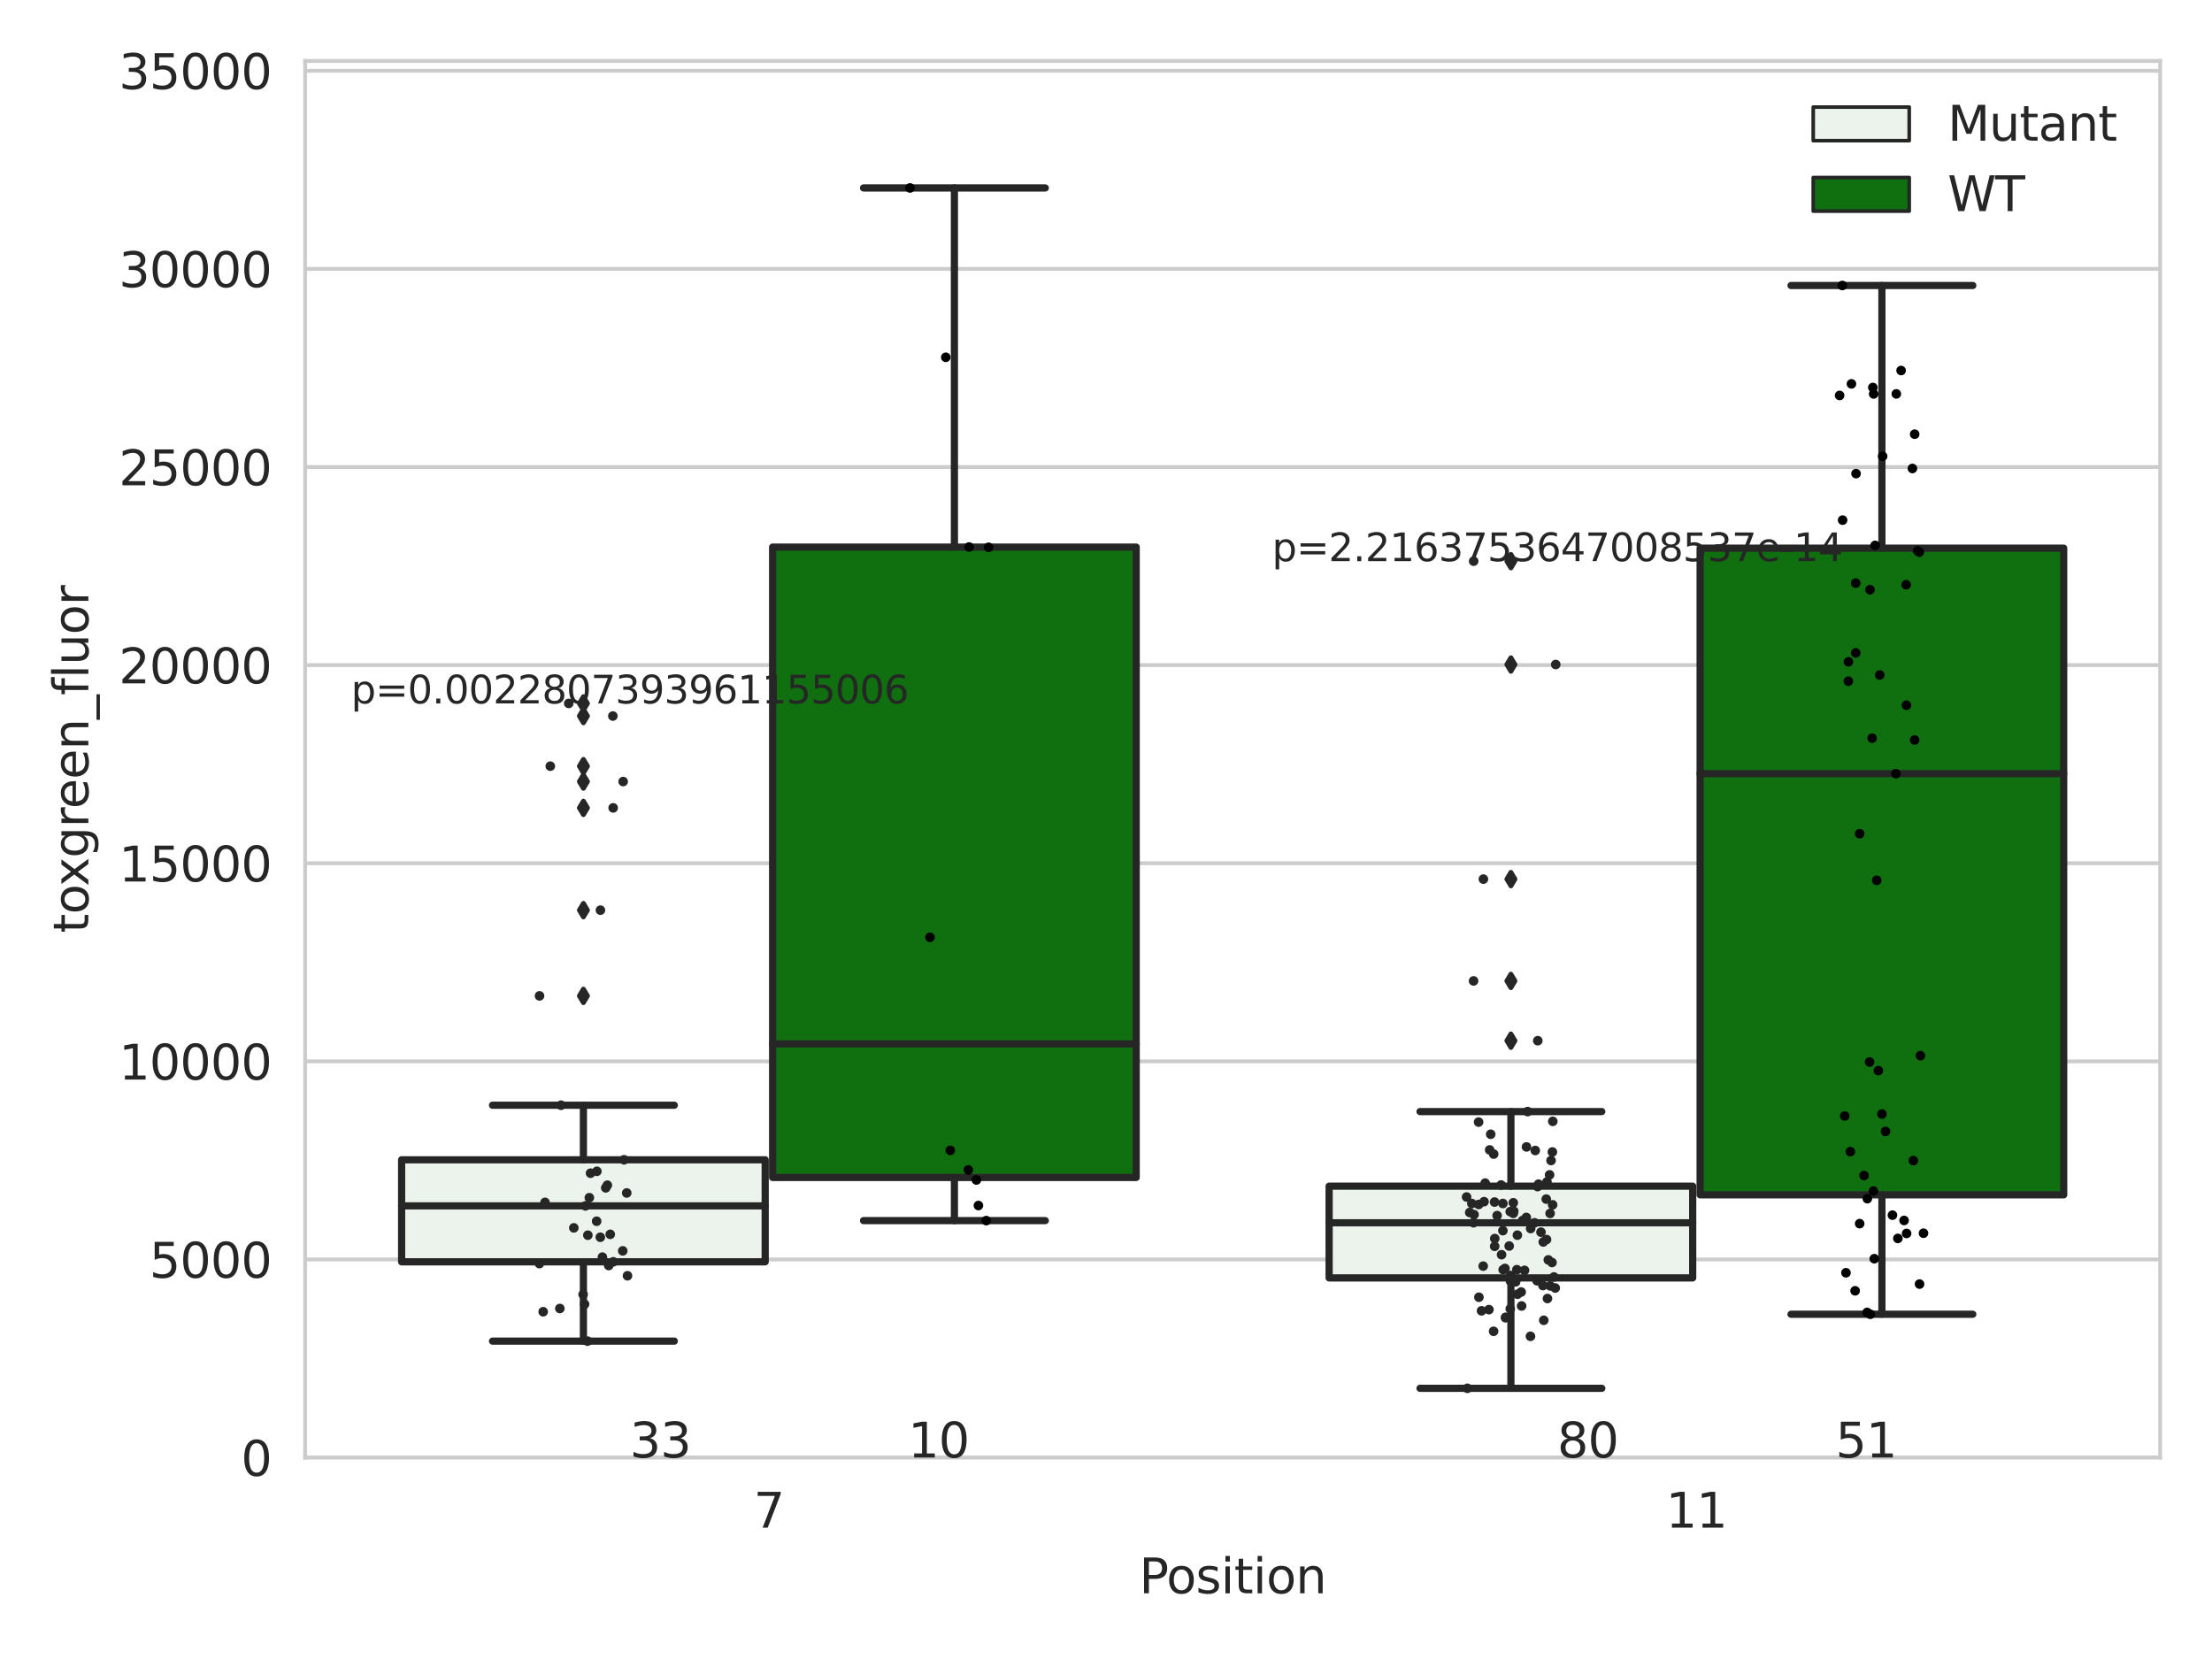 <?xml version="1.0" encoding="utf-8" standalone="no"?>
<!DOCTYPE svg PUBLIC "-//W3C//DTD SVG 1.1//EN"
  "http://www.w3.org/Graphics/SVG/1.1/DTD/svg11.dtd">
<svg xmlns:xlink="http://www.w3.org/1999/xlink" width="460.8pt" height="345.6pt" viewBox="0 0 460.8 345.6" xmlns="http://www.w3.org/2000/svg" version="1.1">
 <defs>
  <style type="text/css">*{stroke-linejoin: round; stroke-linecap: butt}</style>
 </defs>
 <g id="figure_1">
  <g id="patch_1">
   <path d="M 0 345.6 
L 460.8 345.6 
L 460.8 0 
L 0 0 
z
" style="fill: #ffffff"/>
  </g>
  <g id="axes_1">
   <g id="patch_2">
    <path d="M 63.571 303.64 
L 450 303.64 
L 450 12.706 
L 63.571 12.706 
z
" style="fill: #ffffff"/>
   </g>
   <g id="matplotlib.axis_1">
    <g id="xtick_1">
     <g id="text_1">
      <!-- 7 -->
      <g style="fill: #262626" transform="translate(156.997 318.238)scale(0.1 -0.1)">
       <defs>
        <path id="DejaVuSans-37" d="M 525 4666 
L 3525 4666 
L 3525 4397 
L 1831 0 
L 1172 0 
L 2766 4134 
L 525 4134 
L 525 4666 
z
" transform="scale(0.016)"/>
       </defs>
       <use xlink:href="#DejaVuSans-37"/>
      </g>
     </g>
    </g>
    <g id="xtick_2">
     <g id="text_2">
      <!-- 11 -->
      <g style="fill: #262626" transform="translate(347.03 318.238)scale(0.1 -0.1)">
       <defs>
        <path id="DejaVuSans-31" d="M 794 531 
L 1825 531 
L 1825 4091 
L 703 3866 
L 703 4441 
L 1819 4666 
L 2450 4666 
L 2450 531 
L 3481 531 
L 3481 0 
L 794 0 
L 794 531 
z
" transform="scale(0.016)"/>
       </defs>
       <use xlink:href="#DejaVuSans-31"/>
       <use xlink:href="#DejaVuSans-31" x="63.623"/>
      </g>
     </g>
    </g>
    <g id="text_3">
     <!-- Position -->
     <g style="fill: #262626" transform="translate(237.322 331.917)scale(0.1 -0.1)">
      <defs>
       <path id="DejaVuSans-50" d="M 1259 4147 
L 1259 2394 
L 2053 2394 
Q 2494 2394 2734 2622 
Q 2975 2850 2975 3272 
Q 2975 3691 2734 3919 
Q 2494 4147 2053 4147 
L 1259 4147 
z
M 628 4666 
L 2053 4666 
Q 2838 4666 3239 4311 
Q 3641 3956 3641 3272 
Q 3641 2581 3239 2228 
Q 2838 1875 2053 1875 
L 1259 1875 
L 1259 0 
L 628 0 
L 628 4666 
z
" transform="scale(0.016)"/>
       <path id="DejaVuSans-6f" d="M 1959 3097 
Q 1497 3097 1228 2736 
Q 959 2375 959 1747 
Q 959 1119 1226 758 
Q 1494 397 1959 397 
Q 2419 397 2687 759 
Q 2956 1122 2956 1747 
Q 2956 2369 2687 2733 
Q 2419 3097 1959 3097 
z
M 1959 3584 
Q 2709 3584 3137 3096 
Q 3566 2609 3566 1747 
Q 3566 888 3137 398 
Q 2709 -91 1959 -91 
Q 1206 -91 779 398 
Q 353 888 353 1747 
Q 353 2609 779 3096 
Q 1206 3584 1959 3584 
z
" transform="scale(0.016)"/>
       <path id="DejaVuSans-73" d="M 2834 3397 
L 2834 2853 
Q 2591 2978 2328 3040 
Q 2066 3103 1784 3103 
Q 1356 3103 1142 2972 
Q 928 2841 928 2578 
Q 928 2378 1081 2264 
Q 1234 2150 1697 2047 
L 1894 2003 
Q 2506 1872 2764 1633 
Q 3022 1394 3022 966 
Q 3022 478 2636 193 
Q 2250 -91 1575 -91 
Q 1294 -91 989 -36 
Q 684 19 347 128 
L 347 722 
Q 666 556 975 473 
Q 1284 391 1588 391 
Q 1994 391 2212 530 
Q 2431 669 2431 922 
Q 2431 1156 2273 1281 
Q 2116 1406 1581 1522 
L 1381 1569 
Q 847 1681 609 1914 
Q 372 2147 372 2553 
Q 372 3047 722 3315 
Q 1072 3584 1716 3584 
Q 2034 3584 2315 3537 
Q 2597 3491 2834 3397 
z
" transform="scale(0.016)"/>
       <path id="DejaVuSans-69" d="M 603 3500 
L 1178 3500 
L 1178 0 
L 603 0 
L 603 3500 
z
M 603 4863 
L 1178 4863 
L 1178 4134 
L 603 4134 
L 603 4863 
z
" transform="scale(0.016)"/>
       <path id="DejaVuSans-74" d="M 1172 4494 
L 1172 3500 
L 2356 3500 
L 2356 3053 
L 1172 3053 
L 1172 1153 
Q 1172 725 1289 603 
Q 1406 481 1766 481 
L 2356 481 
L 2356 0 
L 1766 0 
Q 1100 0 847 248 
Q 594 497 594 1153 
L 594 3053 
L 172 3053 
L 172 3500 
L 594 3500 
L 594 4494 
L 1172 4494 
z
" transform="scale(0.016)"/>
       <path id="DejaVuSans-6e" d="M 3513 2113 
L 3513 0 
L 2938 0 
L 2938 2094 
Q 2938 2591 2744 2837 
Q 2550 3084 2163 3084 
Q 1697 3084 1428 2787 
Q 1159 2491 1159 1978 
L 1159 0 
L 581 0 
L 581 3500 
L 1159 3500 
L 1159 2956 
Q 1366 3272 1645 3428 
Q 1925 3584 2291 3584 
Q 2894 3584 3203 3211 
Q 3513 2838 3513 2113 
z
" transform="scale(0.016)"/>
      </defs>
      <use xlink:href="#DejaVuSans-50"/>
      <use xlink:href="#DejaVuSans-6f" x="56.678"/>
      <use xlink:href="#DejaVuSans-73" x="117.859"/>
      <use xlink:href="#DejaVuSans-69" x="169.959"/>
      <use xlink:href="#DejaVuSans-74" x="197.742"/>
      <use xlink:href="#DejaVuSans-69" x="236.951"/>
      <use xlink:href="#DejaVuSans-6f" x="264.734"/>
      <use xlink:href="#DejaVuSans-6e" x="325.916"/>
     </g>
    </g>
   </g>
   <g id="matplotlib.axis_2">
    <g id="ytick_1">
     <g id="line2d_1">
      <path d="M 63.571 303.64 
L 450 303.64 
" clip-path="url(#pdacb6d748c)" style="fill: none; stroke: #cccccc; stroke-width: 0.8; stroke-linecap: round"/>
     </g>
     <g id="text_4">
      <!-- 0 -->
      <g style="fill: #262626" transform="translate(50.209 307.439)scale(0.1 -0.1)">
       <defs>
        <path id="DejaVuSans-30" d="M 2034 4250 
Q 1547 4250 1301 3770 
Q 1056 3291 1056 2328 
Q 1056 1369 1301 889 
Q 1547 409 2034 409 
Q 2525 409 2770 889 
Q 3016 1369 3016 2328 
Q 3016 3291 2770 3770 
Q 2525 4250 2034 4250 
z
M 2034 4750 
Q 2819 4750 3233 4129 
Q 3647 3509 3647 2328 
Q 3647 1150 3233 529 
Q 2819 -91 2034 -91 
Q 1250 -91 836 529 
Q 422 1150 422 2328 
Q 422 3509 836 4129 
Q 1250 4750 2034 4750 
z
" transform="scale(0.016)"/>
       </defs>
       <use xlink:href="#DejaVuSans-30"/>
      </g>
     </g>
    </g>
    <g id="ytick_2">
     <g id="line2d_2">
      <path d="M 63.571 262.37 
L 450 262.37 
" clip-path="url(#pdacb6d748c)" style="fill: none; stroke: #cccccc; stroke-width: 0.8; stroke-linecap: round"/>
     </g>
     <g id="text_5">
      <!-- 5000 -->
      <g style="fill: #262626" transform="translate(31.121 266.169)scale(0.1 -0.1)">
       <defs>
        <path id="DejaVuSans-35" d="M 691 4666 
L 3169 4666 
L 3169 4134 
L 1269 4134 
L 1269 2991 
Q 1406 3038 1543 3061 
Q 1681 3084 1819 3084 
Q 2600 3084 3056 2656 
Q 3513 2228 3513 1497 
Q 3513 744 3044 326 
Q 2575 -91 1722 -91 
Q 1428 -91 1123 -41 
Q 819 9 494 109 
L 494 744 
Q 775 591 1075 516 
Q 1375 441 1709 441 
Q 2250 441 2565 725 
Q 2881 1009 2881 1497 
Q 2881 1984 2565 2268 
Q 2250 2553 1709 2553 
Q 1456 2553 1204 2497 
Q 953 2441 691 2322 
L 691 4666 
z
" transform="scale(0.016)"/>
       </defs>
       <use xlink:href="#DejaVuSans-35"/>
       <use xlink:href="#DejaVuSans-30" x="63.623"/>
       <use xlink:href="#DejaVuSans-30" x="127.246"/>
       <use xlink:href="#DejaVuSans-30" x="190.869"/>
      </g>
     </g>
    </g>
    <g id="ytick_3">
     <g id="line2d_3">
      <path d="M 63.571 221.099 
L 450 221.099 
" clip-path="url(#pdacb6d748c)" style="fill: none; stroke: #cccccc; stroke-width: 0.8; stroke-linecap: round"/>
     </g>
     <g id="text_6">
      <!-- 10000 -->
      <g style="fill: #262626" transform="translate(24.759 224.898)scale(0.1 -0.1)">
       <use xlink:href="#DejaVuSans-31"/>
       <use xlink:href="#DejaVuSans-30" x="63.623"/>
       <use xlink:href="#DejaVuSans-30" x="127.246"/>
       <use xlink:href="#DejaVuSans-30" x="190.869"/>
       <use xlink:href="#DejaVuSans-30" x="254.492"/>
      </g>
     </g>
    </g>
    <g id="ytick_4">
     <g id="line2d_4">
      <path d="M 63.571 179.829 
L 450 179.829 
" clip-path="url(#pdacb6d748c)" style="fill: none; stroke: #cccccc; stroke-width: 0.8; stroke-linecap: round"/>
     </g>
     <g id="text_7">
      <!-- 15000 -->
      <g style="fill: #262626" transform="translate(24.759 183.628)scale(0.1 -0.1)">
       <use xlink:href="#DejaVuSans-31"/>
       <use xlink:href="#DejaVuSans-35" x="63.623"/>
       <use xlink:href="#DejaVuSans-30" x="127.246"/>
       <use xlink:href="#DejaVuSans-30" x="190.869"/>
       <use xlink:href="#DejaVuSans-30" x="254.492"/>
      </g>
     </g>
    </g>
    <g id="ytick_5">
     <g id="line2d_5">
      <path d="M 63.571 138.558 
L 450 138.558 
" clip-path="url(#pdacb6d748c)" style="fill: none; stroke: #cccccc; stroke-width: 0.8; stroke-linecap: round"/>
     </g>
     <g id="text_8">
      <!-- 20000 -->
      <g style="fill: #262626" transform="translate(24.759 142.357)scale(0.1 -0.1)">
       <defs>
        <path id="DejaVuSans-32" d="M 1228 531 
L 3431 531 
L 3431 0 
L 469 0 
L 469 531 
Q 828 903 1448 1529 
Q 2069 2156 2228 2338 
Q 2531 2678 2651 2914 
Q 2772 3150 2772 3378 
Q 2772 3750 2511 3984 
Q 2250 4219 1831 4219 
Q 1534 4219 1204 4116 
Q 875 4013 500 3803 
L 500 4441 
Q 881 4594 1212 4672 
Q 1544 4750 1819 4750 
Q 2544 4750 2975 4387 
Q 3406 4025 3406 3419 
Q 3406 3131 3298 2873 
Q 3191 2616 2906 2266 
Q 2828 2175 2409 1742 
Q 1991 1309 1228 531 
z
" transform="scale(0.016)"/>
       </defs>
       <use xlink:href="#DejaVuSans-32"/>
       <use xlink:href="#DejaVuSans-30" x="63.623"/>
       <use xlink:href="#DejaVuSans-30" x="127.246"/>
       <use xlink:href="#DejaVuSans-30" x="190.869"/>
       <use xlink:href="#DejaVuSans-30" x="254.492"/>
      </g>
     </g>
    </g>
    <g id="ytick_6">
     <g id="line2d_6">
      <path d="M 63.571 97.288 
L 450 97.288 
" clip-path="url(#pdacb6d748c)" style="fill: none; stroke: #cccccc; stroke-width: 0.8; stroke-linecap: round"/>
     </g>
     <g id="text_9">
      <!-- 25000 -->
      <g style="fill: #262626" transform="translate(24.759 101.087)scale(0.1 -0.1)">
       <use xlink:href="#DejaVuSans-32"/>
       <use xlink:href="#DejaVuSans-35" x="63.623"/>
       <use xlink:href="#DejaVuSans-30" x="127.246"/>
       <use xlink:href="#DejaVuSans-30" x="190.869"/>
       <use xlink:href="#DejaVuSans-30" x="254.492"/>
      </g>
     </g>
    </g>
    <g id="ytick_7">
     <g id="line2d_7">
      <path d="M 63.571 56.017 
L 450 56.017 
" clip-path="url(#pdacb6d748c)" style="fill: none; stroke: #cccccc; stroke-width: 0.8; stroke-linecap: round"/>
     </g>
     <g id="text_10">
      <!-- 30000 -->
      <g style="fill: #262626" transform="translate(24.759 59.816)scale(0.1 -0.1)">
       <defs>
        <path id="DejaVuSans-33" d="M 2597 2516 
Q 3050 2419 3304 2112 
Q 3559 1806 3559 1356 
Q 3559 666 3084 287 
Q 2609 -91 1734 -91 
Q 1441 -91 1130 -33 
Q 819 25 488 141 
L 488 750 
Q 750 597 1062 519 
Q 1375 441 1716 441 
Q 2309 441 2620 675 
Q 2931 909 2931 1356 
Q 2931 1769 2642 2001 
Q 2353 2234 1838 2234 
L 1294 2234 
L 1294 2753 
L 1863 2753 
Q 2328 2753 2575 2939 
Q 2822 3125 2822 3475 
Q 2822 3834 2567 4026 
Q 2313 4219 1838 4219 
Q 1578 4219 1281 4162 
Q 984 4106 628 3988 
L 628 4550 
Q 988 4650 1302 4700 
Q 1616 4750 1894 4750 
Q 2613 4750 3031 4423 
Q 3450 4097 3450 3541 
Q 3450 3153 3228 2886 
Q 3006 2619 2597 2516 
z
" transform="scale(0.016)"/>
       </defs>
       <use xlink:href="#DejaVuSans-33"/>
       <use xlink:href="#DejaVuSans-30" x="63.623"/>
       <use xlink:href="#DejaVuSans-30" x="127.246"/>
       <use xlink:href="#DejaVuSans-30" x="190.869"/>
       <use xlink:href="#DejaVuSans-30" x="254.492"/>
      </g>
     </g>
    </g>
    <g id="ytick_8">
     <g id="line2d_8">
      <path d="M 63.571 14.747 
L 450 14.747 
" clip-path="url(#pdacb6d748c)" style="fill: none; stroke: #cccccc; stroke-width: 0.8; stroke-linecap: round"/>
     </g>
     <g id="text_11">
      <!-- 35000 -->
      <g style="fill: #262626" transform="translate(24.759 18.546)scale(0.1 -0.1)">
       <use xlink:href="#DejaVuSans-33"/>
       <use xlink:href="#DejaVuSans-35" x="63.623"/>
       <use xlink:href="#DejaVuSans-30" x="127.246"/>
       <use xlink:href="#DejaVuSans-30" x="190.869"/>
       <use xlink:href="#DejaVuSans-30" x="254.492"/>
      </g>
     </g>
    </g>
    <g id="text_12">
     <!-- toxgreen_fluor -->
     <g style="fill: #262626" transform="translate(18.401 194.368)rotate(-90)scale(0.1 -0.1)">
      <defs>
       <path id="DejaVuSans-78" d="M 3513 3500 
L 2247 1797 
L 3578 0 
L 2900 0 
L 1881 1375 
L 863 0 
L 184 0 
L 1544 1831 
L 300 3500 
L 978 3500 
L 1906 2253 
L 2834 3500 
L 3513 3500 
z
" transform="scale(0.016)"/>
       <path id="DejaVuSans-67" d="M 2906 1791 
Q 2906 2416 2648 2759 
Q 2391 3103 1925 3103 
Q 1463 3103 1205 2759 
Q 947 2416 947 1791 
Q 947 1169 1205 825 
Q 1463 481 1925 481 
Q 2391 481 2648 825 
Q 2906 1169 2906 1791 
z
M 3481 434 
Q 3481 -459 3084 -895 
Q 2688 -1331 1869 -1331 
Q 1566 -1331 1297 -1286 
Q 1028 -1241 775 -1147 
L 775 -588 
Q 1028 -725 1275 -790 
Q 1522 -856 1778 -856 
Q 2344 -856 2625 -561 
Q 2906 -266 2906 331 
L 2906 616 
Q 2728 306 2450 153 
Q 2172 0 1784 0 
Q 1141 0 747 490 
Q 353 981 353 1791 
Q 353 2603 747 3093 
Q 1141 3584 1784 3584 
Q 2172 3584 2450 3431 
Q 2728 3278 2906 2969 
L 2906 3500 
L 3481 3500 
L 3481 434 
z
" transform="scale(0.016)"/>
       <path id="DejaVuSans-72" d="M 2631 2963 
Q 2534 3019 2420 3045 
Q 2306 3072 2169 3072 
Q 1681 3072 1420 2755 
Q 1159 2438 1159 1844 
L 1159 0 
L 581 0 
L 581 3500 
L 1159 3500 
L 1159 2956 
Q 1341 3275 1631 3429 
Q 1922 3584 2338 3584 
Q 2397 3584 2469 3576 
Q 2541 3569 2628 3553 
L 2631 2963 
z
" transform="scale(0.016)"/>
       <path id="DejaVuSans-65" d="M 3597 1894 
L 3597 1613 
L 953 1613 
Q 991 1019 1311 708 
Q 1631 397 2203 397 
Q 2534 397 2845 478 
Q 3156 559 3463 722 
L 3463 178 
Q 3153 47 2828 -22 
Q 2503 -91 2169 -91 
Q 1331 -91 842 396 
Q 353 884 353 1716 
Q 353 2575 817 3079 
Q 1281 3584 2069 3584 
Q 2775 3584 3186 3129 
Q 3597 2675 3597 1894 
z
M 3022 2063 
Q 3016 2534 2758 2815 
Q 2500 3097 2075 3097 
Q 1594 3097 1305 2825 
Q 1016 2553 972 2059 
L 3022 2063 
z
" transform="scale(0.016)"/>
       <path id="DejaVuSans-5f" d="M 3263 -1063 
L 3263 -1509 
L -63 -1509 
L -63 -1063 
L 3263 -1063 
z
" transform="scale(0.016)"/>
       <path id="DejaVuSans-66" d="M 2375 4863 
L 2375 4384 
L 1825 4384 
Q 1516 4384 1395 4259 
Q 1275 4134 1275 3809 
L 1275 3500 
L 2222 3500 
L 2222 3053 
L 1275 3053 
L 1275 0 
L 697 0 
L 697 3053 
L 147 3053 
L 147 3500 
L 697 3500 
L 697 3744 
Q 697 4328 969 4595 
Q 1241 4863 1831 4863 
L 2375 4863 
z
" transform="scale(0.016)"/>
       <path id="DejaVuSans-6c" d="M 603 4863 
L 1178 4863 
L 1178 0 
L 603 0 
L 603 4863 
z
" transform="scale(0.016)"/>
       <path id="DejaVuSans-75" d="M 544 1381 
L 544 3500 
L 1119 3500 
L 1119 1403 
Q 1119 906 1312 657 
Q 1506 409 1894 409 
Q 2359 409 2629 706 
Q 2900 1003 2900 1516 
L 2900 3500 
L 3475 3500 
L 3475 0 
L 2900 0 
L 2900 538 
Q 2691 219 2414 64 
Q 2138 -91 1772 -91 
Q 1169 -91 856 284 
Q 544 659 544 1381 
z
M 1991 3584 
L 1991 3584 
z
" transform="scale(0.016)"/>
      </defs>
      <use xlink:href="#DejaVuSans-74"/>
      <use xlink:href="#DejaVuSans-6f" x="39.209"/>
      <use xlink:href="#DejaVuSans-78" x="97.266"/>
      <use xlink:href="#DejaVuSans-67" x="156.445"/>
      <use xlink:href="#DejaVuSans-72" x="219.922"/>
      <use xlink:href="#DejaVuSans-65" x="258.785"/>
      <use xlink:href="#DejaVuSans-65" x="320.309"/>
      <use xlink:href="#DejaVuSans-6e" x="381.832"/>
      <use xlink:href="#DejaVuSans-5f" x="445.211"/>
      <use xlink:href="#DejaVuSans-66" x="495.211"/>
      <use xlink:href="#DejaVuSans-6c" x="530.416"/>
      <use xlink:href="#DejaVuSans-75" x="558.199"/>
      <use xlink:href="#DejaVuSans-6f" x="621.578"/>
      <use xlink:href="#DejaVuSans-72" x="682.76"/>
     </g>
    </g>
   </g>
   <g id="patch_3">
    <path d="M 83.666 262.858 
L 159.406 262.858 
L 159.406 241.606 
L 83.666 241.606 
L 83.666 262.858 
z
" clip-path="url(#pdacb6d748c)" style="fill: #ecf2ec; stroke: #262626; stroke-width: 1.5; stroke-linejoin: miter"/>
   </g>
   <g id="patch_4">
    <path d="M 160.951 245.287 
L 236.691 245.287 
L 236.691 113.966 
L 160.951 113.966 
L 160.951 245.287 
z
" clip-path="url(#pdacb6d748c)" style="fill: #107010; stroke: #262626; stroke-width: 1.5; stroke-linejoin: miter"/>
   </g>
   <g id="patch_5">
    <path d="M 276.88 266.213 
L 352.62 266.213 
L 352.62 247.102 
L 276.88 247.102 
L 276.88 266.213 
z
" clip-path="url(#pdacb6d748c)" style="fill: #ecf2ec; stroke: #262626; stroke-width: 1.5; stroke-linejoin: miter"/>
   </g>
   <g id="patch_6">
    <path d="M 354.166 248.907 
L 429.906 248.907 
L 429.906 114.189 
L 354.166 114.189 
L 354.166 248.907 
z
" clip-path="url(#pdacb6d748c)" style="fill: #107010; stroke: #262626; stroke-width: 1.5; stroke-linejoin: miter"/>
   </g>
   <g id="patch_7">
    <path d="M 160.178 303.64 
L 160.178 303.64 
L 160.178 303.64 
L 160.178 303.64 
z
" clip-path="url(#pdacb6d748c)" style="fill: #ecf2ec; stroke: #262626; stroke-width: 0.75; stroke-linejoin: miter"/>
   </g>
   <g id="patch_8">
    <path d="M 160.178 303.64 
L 160.178 303.64 
L 160.178 303.64 
L 160.178 303.64 
z
" clip-path="url(#pdacb6d748c)" style="fill: #107010; stroke: #262626; stroke-width: 0.75; stroke-linejoin: miter"/>
   </g>
   <g id="PathCollection_1"/>
   <g id="PathCollection_2"/>
   <g id="line2d_9">
    <path d="M 121.536 262.858 
L 121.536 279.38 
" clip-path="url(#pdacb6d748c)" style="fill: none; stroke: #262626; stroke-width: 1.5; stroke-linecap: round"/>
   </g>
   <g id="line2d_10">
    <path d="M 121.536 241.606 
L 121.536 230.238 
" clip-path="url(#pdacb6d748c)" style="fill: none; stroke: #262626; stroke-width: 1.5; stroke-linecap: round"/>
   </g>
   <g id="line2d_11">
    <path d="M 102.601 279.38 
L 140.471 279.38 
" clip-path="url(#pdacb6d748c)" style="fill: none; stroke: #262626; stroke-width: 1.5; stroke-linecap: round"/>
   </g>
   <g id="line2d_12">
    <path d="M 102.601 230.238 
L 140.471 230.238 
" clip-path="url(#pdacb6d748c)" style="fill: none; stroke: #262626; stroke-width: 1.5; stroke-linecap: round"/>
   </g>
   <g id="line2d_13">
    <defs>
     <path id="m05d7f4c80f" d="M -0 1.414 
L 0.849 0 
L 0 -1.414 
L -0.849 -0 
z
" style="stroke: #262626; stroke-linejoin: miter"/>
    </defs>
    <g clip-path="url(#pdacb6d748c)">
     <use xlink:href="#m05d7f4c80f" x="121.536" y="162.81" style="fill: #262626; stroke: #262626; stroke-linejoin: miter"/>
     <use xlink:href="#m05d7f4c80f" x="121.536" y="146.537" style="fill: #262626; stroke: #262626; stroke-linejoin: miter"/>
     <use xlink:href="#m05d7f4c80f" x="121.536" y="159.608" style="fill: #262626; stroke: #262626; stroke-linejoin: miter"/>
     <use xlink:href="#m05d7f4c80f" x="121.536" y="189.604" style="fill: #262626; stroke: #262626; stroke-linejoin: miter"/>
     <use xlink:href="#m05d7f4c80f" x="121.536" y="168.294" style="fill: #262626; stroke: #262626; stroke-linejoin: miter"/>
     <use xlink:href="#m05d7f4c80f" x="121.536" y="149.162" style="fill: #262626; stroke: #262626; stroke-linejoin: miter"/>
     <use xlink:href="#m05d7f4c80f" x="121.536" y="207.459" style="fill: #262626; stroke: #262626; stroke-linejoin: miter"/>
    </g>
   </g>
   <g id="line2d_14">
    <path d="M 198.821 245.287 
L 198.821 254.279 
" clip-path="url(#pdacb6d748c)" style="fill: none; stroke: #262626; stroke-width: 1.5; stroke-linecap: round"/>
   </g>
   <g id="line2d_15">
    <path d="M 198.821 113.966 
L 198.821 39.155 
" clip-path="url(#pdacb6d748c)" style="fill: none; stroke: #262626; stroke-width: 1.5; stroke-linecap: round"/>
   </g>
   <g id="line2d_16">
    <path d="M 179.886 254.279 
L 217.756 254.279 
" clip-path="url(#pdacb6d748c)" style="fill: none; stroke: #262626; stroke-width: 1.5; stroke-linecap: round"/>
   </g>
   <g id="line2d_17">
    <path d="M 179.886 39.155 
L 217.756 39.155 
" clip-path="url(#pdacb6d748c)" style="fill: none; stroke: #262626; stroke-width: 1.5; stroke-linecap: round"/>
   </g>
   <g id="line2d_18"/>
   <g id="line2d_19">
    <path d="M 314.75 266.213 
L 314.75 289.21 
" clip-path="url(#pdacb6d748c)" style="fill: none; stroke: #262626; stroke-width: 1.5; stroke-linecap: round"/>
   </g>
   <g id="line2d_20">
    <path d="M 314.75 247.102 
L 314.75 231.563 
" clip-path="url(#pdacb6d748c)" style="fill: none; stroke: #262626; stroke-width: 1.5; stroke-linecap: round"/>
   </g>
   <g id="line2d_21">
    <path d="M 295.815 289.21 
L 333.685 289.21 
" clip-path="url(#pdacb6d748c)" style="fill: none; stroke: #262626; stroke-width: 1.5; stroke-linecap: round"/>
   </g>
   <g id="line2d_22">
    <path d="M 295.815 231.563 
L 333.685 231.563 
" clip-path="url(#pdacb6d748c)" style="fill: none; stroke: #262626; stroke-width: 1.5; stroke-linecap: round"/>
   </g>
   <g id="line2d_23">
    <g clip-path="url(#pdacb6d748c)">
     <use xlink:href="#m05d7f4c80f" x="314.75" y="138.431" style="fill: #262626; stroke: #262626; stroke-linejoin: miter"/>
     <use xlink:href="#m05d7f4c80f" x="314.75" y="204.344" style="fill: #262626; stroke: #262626; stroke-linejoin: miter"/>
     <use xlink:href="#m05d7f4c80f" x="314.75" y="216.797" style="fill: #262626; stroke: #262626; stroke-linejoin: miter"/>
     <use xlink:href="#m05d7f4c80f" x="314.75" y="116.901" style="fill: #262626; stroke: #262626; stroke-linejoin: miter"/>
     <use xlink:href="#m05d7f4c80f" x="314.75" y="183.135" style="fill: #262626; stroke: #262626; stroke-linejoin: miter"/>
    </g>
   </g>
   <g id="line2d_24">
    <path d="M 392.036 248.907 
L 392.036 273.783 
" clip-path="url(#pdacb6d748c)" style="fill: none; stroke: #262626; stroke-width: 1.5; stroke-linecap: round"/>
   </g>
   <g id="line2d_25">
    <path d="M 392.036 114.189 
L 392.036 59.475 
" clip-path="url(#pdacb6d748c)" style="fill: none; stroke: #262626; stroke-width: 1.5; stroke-linecap: round"/>
   </g>
   <g id="line2d_26">
    <path d="M 373.101 273.783 
L 410.971 273.783 
" clip-path="url(#pdacb6d748c)" style="fill: none; stroke: #262626; stroke-width: 1.5; stroke-linecap: round"/>
   </g>
   <g id="line2d_27">
    <path d="M 373.101 59.475 
L 410.971 59.475 
" clip-path="url(#pdacb6d748c)" style="fill: none; stroke: #262626; stroke-width: 1.5; stroke-linecap: round"/>
   </g>
   <g id="line2d_28"/>
   <g id="line2d_29">
    <path d="M 83.666 251.207 
L 159.406 251.207 
" clip-path="url(#pdacb6d748c)" style="fill: none; stroke: #262626; stroke-width: 1.5; stroke-linecap: round"/>
   </g>
   <g id="line2d_30">
    <path d="M 160.951 217.451 
L 236.691 217.451 
" clip-path="url(#pdacb6d748c)" style="fill: none; stroke: #262626; stroke-width: 1.5; stroke-linecap: round"/>
   </g>
   <g id="line2d_31">
    <path d="M 276.88 254.727 
L 352.62 254.727 
" clip-path="url(#pdacb6d748c)" style="fill: none; stroke: #262626; stroke-width: 1.5; stroke-linecap: round"/>
   </g>
   <g id="line2d_32">
    <path d="M 354.166 161.165 
L 429.906 161.165 
" clip-path="url(#pdacb6d748c)" style="fill: none; stroke: #262626; stroke-width: 1.5; stroke-linecap: round"/>
   </g>
   <g id="patch_9">
    <path d="M 63.571 303.64 
L 63.571 12.706 
" style="fill: none; stroke: #cccccc; stroke-width: 0.8; stroke-linejoin: miter; stroke-linecap: square"/>
   </g>
   <g id="patch_10">
    <path d="M 450 303.64 
L 450 12.706 
" style="fill: none; stroke: #cccccc; stroke-width: 0.8; stroke-linejoin: miter; stroke-linecap: square"/>
   </g>
   <g id="patch_11">
    <path d="M 63.571 303.64 
L 450 303.64 
" style="fill: none; stroke: #cccccc; stroke-width: 0.8; stroke-linejoin: miter; stroke-linecap: square"/>
   </g>
   <g id="patch_12">
    <path d="M 63.571 12.706 
L 450 12.706 
" style="fill: none; stroke: #cccccc; stroke-width: 0.8; stroke-linejoin: miter; stroke-linecap: square"/>
   </g>
   <g id="PathCollection_3">
    <defs>
     <path id="C0_0_badf5b51ca" d="M 0 1 
C 0.265 1 0.52 0.895 0.707 0.707 
C 0.895 0.52 1 0.265 1 -0 
C 1 -0.265 0.895 -0.52 0.707 -0.707 
C 0.52 -0.895 0.265 -1 0 -1 
C -0.265 -1 -0.52 -0.895 -0.707 -0.707 
C -0.895 -0.52 -1 -0.265 -1 0 
C -1 0.265 -0.895 0.52 -0.707 0.707 
C -0.52 0.895 -0.265 1 0 1 
z
"/>
    </defs>
    <g clip-path="url(#pdacb6d748c)">
     <use xlink:href="#C0_0_badf5b51ca" x="121.773" y="271.687" style="fill: #262626"/>
    </g>
    <g clip-path="url(#pdacb6d748c)">
     <use xlink:href="#C0_0_badf5b51ca" x="127.128" y="257.135" style="fill: #262626"/>
    </g>
    <g clip-path="url(#pdacb6d748c)">
     <use xlink:href="#C0_0_badf5b51ca" x="129.817" y="162.81" style="fill: #262626"/>
    </g>
    <g clip-path="url(#pdacb6d748c)">
     <use xlink:href="#C0_0_badf5b51ca" x="130.56" y="248.517" style="fill: #262626"/>
    </g>
    <g clip-path="url(#pdacb6d748c)">
     <use xlink:href="#C0_0_badf5b51ca" x="130.717" y="265.763" style="fill: #262626"/>
    </g>
    <g clip-path="url(#pdacb6d748c)">
     <use xlink:href="#C0_0_badf5b51ca" x="130" y="241.606" style="fill: #262626"/>
    </g>
    <g clip-path="url(#pdacb6d748c)">
     <use xlink:href="#C0_0_badf5b51ca" x="118.477" y="146.537" style="fill: #262626"/>
    </g>
    <g clip-path="url(#pdacb6d748c)">
     <use xlink:href="#C0_0_badf5b51ca" x="126.521" y="246.898" style="fill: #262626"/>
    </g>
    <g clip-path="url(#pdacb6d748c)">
     <use xlink:href="#C0_0_badf5b51ca" x="113.538" y="250.477" style="fill: #262626"/>
    </g>
    <g clip-path="url(#pdacb6d748c)">
     <use xlink:href="#C0_0_badf5b51ca" x="127.763" y="262.858" style="fill: #262626"/>
    </g>
    <g clip-path="url(#pdacb6d748c)">
     <use xlink:href="#C0_0_badf5b51ca" x="125.491" y="261.88" style="fill: #262626"/>
    </g>
    <g clip-path="url(#pdacb6d748c)">
     <use xlink:href="#C0_0_badf5b51ca" x="121.965" y="251.207" style="fill: #262626"/>
    </g>
    <g clip-path="url(#pdacb6d748c)">
     <use xlink:href="#C0_0_badf5b51ca" x="114.637" y="159.608" style="fill: #262626"/>
    </g>
    <g clip-path="url(#pdacb6d748c)">
     <use xlink:href="#C0_0_badf5b51ca" x="124.342" y="244.006" style="fill: #262626"/>
    </g>
    <g clip-path="url(#pdacb6d748c)">
     <use xlink:href="#C0_0_badf5b51ca" x="116.865" y="230.238" style="fill: #262626"/>
    </g>
    <g clip-path="url(#pdacb6d748c)">
     <use xlink:href="#C0_0_badf5b51ca" x="122.394" y="279.38" style="fill: #262626"/>
    </g>
    <g clip-path="url(#pdacb6d748c)">
     <use xlink:href="#C0_0_badf5b51ca" x="125.081" y="189.604" style="fill: #262626"/>
    </g>
    <g clip-path="url(#pdacb6d748c)">
     <use xlink:href="#C0_0_badf5b51ca" x="123.021" y="244.397" style="fill: #262626"/>
    </g>
    <g clip-path="url(#pdacb6d748c)">
     <use xlink:href="#C0_0_badf5b51ca" x="122.461" y="257.316" style="fill: #262626"/>
    </g>
    <g clip-path="url(#pdacb6d748c)">
     <use xlink:href="#C0_0_badf5b51ca" x="126.808" y="263.635" style="fill: #262626"/>
    </g>
    <g clip-path="url(#pdacb6d748c)">
     <use xlink:href="#C0_0_badf5b51ca" x="119.537" y="255.784" style="fill: #262626"/>
    </g>
    <g clip-path="url(#pdacb6d748c)">
     <use xlink:href="#C0_0_badf5b51ca" x="127.733" y="168.294" style="fill: #262626"/>
    </g>
    <g clip-path="url(#pdacb6d748c)">
     <use xlink:href="#C0_0_badf5b51ca" x="129.731" y="260.578" style="fill: #262626"/>
    </g>
    <g clip-path="url(#pdacb6d748c)">
     <use xlink:href="#C0_0_badf5b51ca" x="124.291" y="254.407" style="fill: #262626"/>
    </g>
    <g clip-path="url(#pdacb6d748c)">
     <use xlink:href="#C0_0_badf5b51ca" x="126.191" y="247.448" style="fill: #262626"/>
    </g>
    <g clip-path="url(#pdacb6d748c)">
     <use xlink:href="#C0_0_badf5b51ca" x="116.626" y="272.585" style="fill: #262626"/>
    </g>
    <g clip-path="url(#pdacb6d748c)">
     <use xlink:href="#C0_0_badf5b51ca" x="127.671" y="149.162" style="fill: #262626"/>
    </g>
    <g clip-path="url(#pdacb6d748c)">
     <use xlink:href="#C0_0_badf5b51ca" x="112.369" y="263.233" style="fill: #262626"/>
    </g>
    <g clip-path="url(#pdacb6d748c)">
     <use xlink:href="#C0_0_badf5b51ca" x="113.156" y="273.259" style="fill: #262626"/>
    </g>
    <g clip-path="url(#pdacb6d748c)">
     <use xlink:href="#C0_0_badf5b51ca" x="122.77" y="249.5" style="fill: #262626"/>
    </g>
    <g clip-path="url(#pdacb6d748c)">
     <use xlink:href="#C0_0_badf5b51ca" x="112.391" y="207.459" style="fill: #262626"/>
    </g>
    <g clip-path="url(#pdacb6d748c)">
     <use xlink:href="#C0_0_badf5b51ca" x="121.475" y="269.66" style="fill: #262626"/>
    </g>
    <g clip-path="url(#pdacb6d748c)">
     <use xlink:href="#C0_0_badf5b51ca" x="125.054" y="257.741" style="fill: #262626"/>
    </g>
   </g>
   <g id="PathCollection_4">
    <defs>
     <path id="C1_0_47c1c492ed" d="M 0 1 
C 0.265 1 0.52 0.895 0.707 0.707 
C 0.895 0.52 1 0.265 1 -0 
C 1 -0.265 0.895 -0.52 0.707 -0.707 
C 0.52 -0.895 0.265 -1 0 -1 
C -0.265 -1 -0.52 -0.895 -0.707 -0.707 
C -0.895 -0.52 -1 -0.265 -1 0 
C -1 0.265 -0.895 0.52 -0.707 0.707 
C -0.52 0.895 -0.265 1 0 1 
z
"/>
    </defs>
    <g clip-path="url(#pdacb6d748c)">
     <use xlink:href="#C1_0_47c1c492ed" x="205.454" y="254.279"/>
    </g>
    <g clip-path="url(#pdacb6d748c)">
     <use xlink:href="#C1_0_47c1c492ed" x="205.945" y="114.012"/>
    </g>
    <g clip-path="url(#pdacb6d748c)">
     <use xlink:href="#C1_0_47c1c492ed" x="193.732" y="195.259"/>
    </g>
    <g clip-path="url(#pdacb6d748c)">
     <use xlink:href="#C1_0_47c1c492ed" x="189.567" y="39.155"/>
    </g>
    <g clip-path="url(#pdacb6d748c)">
     <use xlink:href="#C1_0_47c1c492ed" x="203.823" y="251.132"/>
    </g>
    <g clip-path="url(#pdacb6d748c)">
     <use xlink:href="#C1_0_47c1c492ed" x="197.958" y="239.643"/>
    </g>
    <g clip-path="url(#pdacb6d748c)">
     <use xlink:href="#C1_0_47c1c492ed" x="197.025" y="74.432"/>
    </g>
    <g clip-path="url(#pdacb6d748c)">
     <use xlink:href="#C1_0_47c1c492ed" x="201.717" y="243.716"/>
    </g>
    <g clip-path="url(#pdacb6d748c)">
     <use xlink:href="#C1_0_47c1c492ed" x="201.876" y="113.951"/>
    </g>
    <g clip-path="url(#pdacb6d748c)">
     <use xlink:href="#C1_0_47c1c492ed" x="203.402" y="245.81"/>
    </g>
   </g>
   <g id="PathCollection_5">
    <defs>
     <path id="C2_0_55a88825a1" d="M 0 1 
C 0.265 1 0.52 0.895 0.707 0.707 
C 0.895 0.52 1 0.265 1 -0 
C 1 -0.265 0.895 -0.52 0.707 -0.707 
C 0.52 -0.895 0.265 -1 0 -1 
C -0.265 -1 -0.52 -0.895 -0.707 -0.707 
C -0.895 -0.52 -1 -0.265 -1 0 
C -1 0.265 -0.895 0.52 -0.707 0.707 
C -0.52 0.895 -0.265 1 0 1 
z
"/>
    </defs>
    <g clip-path="url(#pdacb6d748c)">
     <use xlink:href="#C2_0_55a88825a1" x="324.09" y="138.431" style="fill: #262626"/>
    </g>
    <g clip-path="url(#pdacb6d748c)">
     <use xlink:href="#C2_0_55a88825a1" x="313.511" y="264.238" style="fill: #262626"/>
    </g>
    <g clip-path="url(#pdacb6d748c)">
     <use xlink:href="#C2_0_55a88825a1" x="314.612" y="272.643" style="fill: #262626"/>
    </g>
    <g clip-path="url(#pdacb6d748c)">
     <use xlink:href="#C2_0_55a88825a1" x="317.164" y="254.265" style="fill: #262626"/>
    </g>
    <g clip-path="url(#pdacb6d748c)">
     <use xlink:href="#C2_0_55a88825a1" x="308.042" y="250.914" style="fill: #262626"/>
    </g>
    <g clip-path="url(#pdacb6d748c)">
     <use xlink:href="#C2_0_55a88825a1" x="320.506" y="246.679" style="fill: #262626"/>
    </g>
    <g clip-path="url(#pdacb6d748c)">
     <use xlink:href="#C2_0_55a88825a1" x="322.175" y="258.221" style="fill: #262626"/>
    </g>
    <g clip-path="url(#pdacb6d748c)">
     <use xlink:href="#C2_0_55a88825a1" x="320.198" y="266.803" style="fill: #262626"/>
    </g>
    <g clip-path="url(#pdacb6d748c)">
     <use xlink:href="#C2_0_55a88825a1" x="306.97" y="204.344" style="fill: #262626"/>
    </g>
    <g clip-path="url(#pdacb6d748c)">
     <use xlink:href="#C2_0_55a88825a1" x="310.323" y="239.547" style="fill: #262626"/>
    </g>
    <g clip-path="url(#pdacb6d748c)">
     <use xlink:href="#C2_0_55a88825a1" x="315.743" y="267.027" style="fill: #262626"/>
    </g>
    <g clip-path="url(#pdacb6d748c)">
     <use xlink:href="#C2_0_55a88825a1" x="313.625" y="274.504" style="fill: #262626"/>
    </g>
    <g clip-path="url(#pdacb6d748c)">
     <use xlink:href="#C2_0_55a88825a1" x="322.261" y="246.204" style="fill: #262626"/>
    </g>
    <g clip-path="url(#pdacb6d748c)">
     <use xlink:href="#C2_0_55a88825a1" x="311.367" y="259.635" style="fill: #262626"/>
    </g>
    <g clip-path="url(#pdacb6d748c)">
     <use xlink:href="#C2_0_55a88825a1" x="318.867" y="255.928" style="fill: #262626"/>
    </g>
    <g clip-path="url(#pdacb6d748c)">
     <use xlink:href="#C2_0_55a88825a1" x="306.613" y="250.717" style="fill: #262626"/>
    </g>
    <g clip-path="url(#pdacb6d748c)">
     <use xlink:href="#C2_0_55a88825a1" x="313.676" y="274.418" style="fill: #262626"/>
    </g>
    <g clip-path="url(#pdacb6d748c)">
     <use xlink:href="#C2_0_55a88825a1" x="317.956" y="253.617" style="fill: #262626"/>
    </g>
    <g clip-path="url(#pdacb6d748c)">
     <use xlink:href="#C2_0_55a88825a1" x="316.094" y="257.304" style="fill: #262626"/>
    </g>
    <g clip-path="url(#pdacb6d748c)">
     <use xlink:href="#C2_0_55a88825a1" x="315.988" y="264.499" style="fill: #262626"/>
    </g>
    <g clip-path="url(#pdacb6d748c)">
     <use xlink:href="#C2_0_55a88825a1" x="316.887" y="269.153" style="fill: #262626"/>
    </g>
    <g clip-path="url(#pdacb6d748c)">
     <use xlink:href="#C2_0_55a88825a1" x="306.957" y="254.723" style="fill: #262626"/>
    </g>
    <g clip-path="url(#pdacb6d748c)">
     <use xlink:href="#C2_0_55a88825a1" x="320.346" y="216.797" style="fill: #262626"/>
    </g>
    <g clip-path="url(#pdacb6d748c)">
     <use xlink:href="#C2_0_55a88825a1" x="308.979" y="263.753" style="fill: #262626"/>
    </g>
    <g clip-path="url(#pdacb6d748c)">
     <use xlink:href="#C2_0_55a88825a1" x="311.145" y="277.335" style="fill: #262626"/>
    </g>
    <g clip-path="url(#pdacb6d748c)">
     <use xlink:href="#C2_0_55a88825a1" x="313.079" y="256.364" style="fill: #262626"/>
    </g>
    <g clip-path="url(#pdacb6d748c)">
     <use xlink:href="#C2_0_55a88825a1" x="308.084" y="270.235" style="fill: #262626"/>
    </g>
    <g clip-path="url(#pdacb6d748c)">
     <use xlink:href="#C2_0_55a88825a1" x="316.98" y="272.058" style="fill: #262626"/>
    </g>
    <g clip-path="url(#pdacb6d748c)">
     <use xlink:href="#C2_0_55a88825a1" x="314.39" y="259.569" style="fill: #262626"/>
    </g>
    <g clip-path="url(#pdacb6d748c)">
     <use xlink:href="#C2_0_55a88825a1" x="311.164" y="240.418" style="fill: #262626"/>
    </g>
    <g clip-path="url(#pdacb6d748c)">
     <use xlink:href="#C2_0_55a88825a1" x="307.073" y="253.026" style="fill: #262626"/>
    </g>
    <g clip-path="url(#pdacb6d748c)">
     <use xlink:href="#C2_0_55a88825a1" x="308.633" y="273.065" style="fill: #262626"/>
    </g>
    <g clip-path="url(#pdacb6d748c)">
     <use xlink:href="#C2_0_55a88825a1" x="319.664" y="254.73" style="fill: #262626"/>
    </g>
    <g clip-path="url(#pdacb6d748c)">
     <use xlink:href="#C2_0_55a88825a1" x="308.019" y="233.754" style="fill: #262626"/>
    </g>
    <g clip-path="url(#pdacb6d748c)">
     <use xlink:href="#C2_0_55a88825a1" x="323.112" y="241.756" style="fill: #262626"/>
    </g>
    <g clip-path="url(#pdacb6d748c)">
     <use xlink:href="#C2_0_55a88825a1" x="322.807" y="244.746" style="fill: #262626"/>
    </g>
    <g clip-path="url(#pdacb6d748c)">
     <use xlink:href="#C2_0_55a88825a1" x="322.933" y="267.875" style="fill: #262626"/>
    </g>
    <g clip-path="url(#pdacb6d748c)">
     <use xlink:href="#C2_0_55a88825a1" x="315.344" y="252.304" style="fill: #262626"/>
    </g>
    <g clip-path="url(#pdacb6d748c)">
     <use xlink:href="#C2_0_55a88825a1" x="314.651" y="265.7" style="fill: #262626"/>
    </g>
    <g clip-path="url(#pdacb6d748c)">
     <use xlink:href="#C2_0_55a88825a1" x="310.175" y="272.817" style="fill: #262626"/>
    </g>
    <g clip-path="url(#pdacb6d748c)">
     <use xlink:href="#C2_0_55a88825a1" x="322.364" y="270.505" style="fill: #262626"/>
    </g>
    <g clip-path="url(#pdacb6d748c)">
     <use xlink:href="#C2_0_55a88825a1" x="305.517" y="249.358" style="fill: #262626"/>
    </g>
    <g clip-path="url(#pdacb6d748c)">
     <use xlink:href="#C2_0_55a88825a1" x="310.541" y="236.289" style="fill: #262626"/>
    </g>
    <g clip-path="url(#pdacb6d748c)">
     <use xlink:href="#C2_0_55a88825a1" x="313.136" y="264.503" style="fill: #262626"/>
    </g>
    <g clip-path="url(#pdacb6d748c)">
     <use xlink:href="#C2_0_55a88825a1" x="316.126" y="269.613" style="fill: #262626"/>
    </g>
    <g clip-path="url(#pdacb6d748c)">
     <use xlink:href="#C2_0_55a88825a1" x="311.877" y="253.232" style="fill: #262626"/>
    </g>
    <g clip-path="url(#pdacb6d748c)">
     <use xlink:href="#C2_0_55a88825a1" x="306.169" y="252.588" style="fill: #262626"/>
    </g>
    <g clip-path="url(#pdacb6d748c)">
     <use xlink:href="#C2_0_55a88825a1" x="323.314" y="263" style="fill: #262626"/>
    </g>
    <g clip-path="url(#pdacb6d748c)">
     <use xlink:href="#C2_0_55a88825a1" x="323.477" y="233.599" style="fill: #262626"/>
    </g>
    <g clip-path="url(#pdacb6d748c)">
     <use xlink:href="#C2_0_55a88825a1" x="317.993" y="238.924" style="fill: #262626"/>
    </g>
    <g clip-path="url(#pdacb6d748c)">
     <use xlink:href="#C2_0_55a88825a1" x="314.648" y="266.854" style="fill: #262626"/>
    </g>
    <g clip-path="url(#pdacb6d748c)">
     <use xlink:href="#C2_0_55a88825a1" x="321.494" y="258.722" style="fill: #262626"/>
    </g>
    <g clip-path="url(#pdacb6d748c)">
     <use xlink:href="#C2_0_55a88825a1" x="318.23" y="231.563" style="fill: #262626"/>
    </g>
    <g clip-path="url(#pdacb6d748c)">
     <use xlink:href="#C2_0_55a88825a1" x="319.821" y="239.666" style="fill: #262626"/>
    </g>
    <g clip-path="url(#pdacb6d748c)">
     <use xlink:href="#C2_0_55a88825a1" x="314.608" y="252.403" style="fill: #262626"/>
    </g>
    <g clip-path="url(#pdacb6d748c)">
     <use xlink:href="#C2_0_55a88825a1" x="321.42" y="267.806" style="fill: #262626"/>
    </g>
    <g clip-path="url(#pdacb6d748c)">
     <use xlink:href="#C2_0_55a88825a1" x="315.245" y="252.761" style="fill: #262626"/>
    </g>
    <g clip-path="url(#pdacb6d748c)">
     <use xlink:href="#C2_0_55a88825a1" x="322.919" y="252.777" style="fill: #262626"/>
    </g>
    <g clip-path="url(#pdacb6d748c)">
     <use xlink:href="#C2_0_55a88825a1" x="323.984" y="268.316" style="fill: #262626"/>
    </g>
    <g clip-path="url(#pdacb6d748c)">
     <use xlink:href="#C2_0_55a88825a1" x="306.991" y="116.901" style="fill: #262626"/>
    </g>
    <g clip-path="url(#pdacb6d748c)">
     <use xlink:href="#C2_0_55a88825a1" x="322.542" y="262.458" style="fill: #262626"/>
    </g>
    <g clip-path="url(#pdacb6d748c)">
     <use xlink:href="#C2_0_55a88825a1" x="317.586" y="264.64" style="fill: #262626"/>
    </g>
    <g clip-path="url(#pdacb6d748c)">
     <use xlink:href="#C2_0_55a88825a1" x="311.388" y="258.014" style="fill: #262626"/>
    </g>
    <g clip-path="url(#pdacb6d748c)">
     <use xlink:href="#C2_0_55a88825a1" x="309.153" y="250.333" style="fill: #262626"/>
    </g>
    <g clip-path="url(#pdacb6d748c)">
     <use xlink:href="#C2_0_55a88825a1" x="323.392" y="239.975" style="fill: #262626"/>
    </g>
    <g clip-path="url(#pdacb6d748c)">
     <use xlink:href="#C2_0_55a88825a1" x="305.687" y="289.21" style="fill: #262626"/>
    </g>
    <g clip-path="url(#pdacb6d748c)">
     <use xlink:href="#C2_0_55a88825a1" x="318.824" y="278.377" style="fill: #262626"/>
    </g>
    <g clip-path="url(#pdacb6d748c)">
     <use xlink:href="#C2_0_55a88825a1" x="311.344" y="250.411" style="fill: #262626"/>
    </g>
    <g clip-path="url(#pdacb6d748c)">
     <use xlink:href="#C2_0_55a88825a1" x="312.802" y="261.377" style="fill: #262626"/>
    </g>
    <g clip-path="url(#pdacb6d748c)">
     <use xlink:href="#C2_0_55a88825a1" x="320.305" y="247.184" style="fill: #262626"/>
    </g>
    <g clip-path="url(#pdacb6d748c)">
     <use xlink:href="#C2_0_55a88825a1" x="315.246" y="250.557" style="fill: #262626"/>
    </g>
    <g clip-path="url(#pdacb6d748c)">
     <use xlink:href="#C2_0_55a88825a1" x="322.114" y="249.795" style="fill: #262626"/>
    </g>
    <g clip-path="url(#pdacb6d748c)">
     <use xlink:href="#C2_0_55a88825a1" x="321.595" y="275.037" style="fill: #262626"/>
    </g>
    <g clip-path="url(#pdacb6d748c)">
     <use xlink:href="#C2_0_55a88825a1" x="309.388" y="246.461" style="fill: #262626"/>
    </g>
    <g clip-path="url(#pdacb6d748c)">
     <use xlink:href="#C2_0_55a88825a1" x="321.014" y="256.685" style="fill: #262626"/>
    </g>
    <g clip-path="url(#pdacb6d748c)">
     <use xlink:href="#C2_0_55a88825a1" x="309.018" y="183.135" style="fill: #262626"/>
    </g>
    <g clip-path="url(#pdacb6d748c)">
     <use xlink:href="#C2_0_55a88825a1" x="312.707" y="246.857" style="fill: #262626"/>
    </g>
    <g clip-path="url(#pdacb6d748c)">
     <use xlink:href="#C2_0_55a88825a1" x="323.441" y="250.982" style="fill: #262626"/>
    </g>
    <g clip-path="url(#pdacb6d748c)">
     <use xlink:href="#C2_0_55a88825a1" x="323.711" y="266.016" style="fill: #262626"/>
    </g>
    <g clip-path="url(#pdacb6d748c)">
     <use xlink:href="#C2_0_55a88825a1" x="313.082" y="250.711" style="fill: #262626"/>
    </g>
   </g>
   <g id="PathCollection_6">
    <defs>
     <path id="C3_0_c116ba9698" d="M 0 1 
C 0.265 1 0.52 0.895 0.707 0.707 
C 0.895 0.52 1 0.265 1 -0 
C 1 -0.265 0.895 -0.52 0.707 -0.707 
C 0.52 -0.895 0.265 -1 0 -1 
C -0.265 -1 -0.52 -0.895 -0.707 -0.707 
C -0.895 -0.52 -1 -0.265 -1 0 
C -1 0.265 -0.895 0.52 -0.707 0.707 
C -0.52 0.895 -0.265 1 0 1 
z
"/>
    </defs>
    <g clip-path="url(#pdacb6d748c)">
     <use xlink:href="#C3_0_c116ba9698" x="399.476" y="114.763"/>
    </g>
    <g clip-path="url(#pdacb6d748c)">
     <use xlink:href="#C3_0_c116ba9698" x="398.392" y="97.593"/>
    </g>
    <g clip-path="url(#pdacb6d748c)">
     <use xlink:href="#C3_0_c116ba9698" x="392.791" y="235.695"/>
    </g>
    <g clip-path="url(#pdacb6d748c)">
     <use xlink:href="#C3_0_c116ba9698" x="390.149" y="80.725"/>
    </g>
    <g clip-path="url(#pdacb6d748c)">
     <use xlink:href="#C3_0_c116ba9698" x="389.556" y="122.851"/>
    </g>
    <g clip-path="url(#pdacb6d748c)">
     <use xlink:href="#C3_0_c116ba9698" x="386.58" y="121.473"/>
    </g>
    <g clip-path="url(#pdacb6d748c)">
     <use xlink:href="#C3_0_c116ba9698" x="384.29" y="232.48"/>
    </g>
    <g clip-path="url(#pdacb6d748c)">
     <use xlink:href="#C3_0_c116ba9698" x="394.233" y="253.141"/>
    </g>
    <g clip-path="url(#pdacb6d748c)">
     <use xlink:href="#C3_0_c116ba9698" x="398.588" y="241.771"/>
    </g>
    <g clip-path="url(#pdacb6d748c)">
     <use xlink:href="#C3_0_c116ba9698" x="400.067" y="219.908"/>
    </g>
    <g clip-path="url(#pdacb6d748c)">
     <use xlink:href="#C3_0_c116ba9698" x="400.701" y="256.901"/>
    </g>
    <g clip-path="url(#pdacb6d748c)">
     <use xlink:href="#C3_0_c116ba9698" x="387.402" y="254.907"/>
    </g>
    <g clip-path="url(#pdacb6d748c)">
     <use xlink:href="#C3_0_c116ba9698" x="394.958" y="161.165"/>
    </g>
    <g clip-path="url(#pdacb6d748c)">
     <use xlink:href="#C3_0_c116ba9698" x="395.361" y="257.985"/>
    </g>
    <g clip-path="url(#pdacb6d748c)">
     <use xlink:href="#C3_0_c116ba9698" x="388.312" y="244.888"/>
    </g>
    <g clip-path="url(#pdacb6d748c)">
     <use xlink:href="#C3_0_c116ba9698" x="386.583" y="136.012"/>
    </g>
    <g clip-path="url(#pdacb6d748c)">
     <use xlink:href="#C3_0_c116ba9698" x="389.002" y="249.705"/>
    </g>
    <g clip-path="url(#pdacb6d748c)">
     <use xlink:href="#C3_0_c116ba9698" x="386.454" y="268.897"/>
    </g>
    <g clip-path="url(#pdacb6d748c)">
     <use xlink:href="#C3_0_c116ba9698" x="385.692" y="79.966"/>
    </g>
    <g clip-path="url(#pdacb6d748c)">
     <use xlink:href="#C3_0_c116ba9698" x="385.041" y="141.901"/>
    </g>
    <g clip-path="url(#pdacb6d748c)">
     <use xlink:href="#C3_0_c116ba9698" x="385.059" y="137.868"/>
    </g>
    <g clip-path="url(#pdacb6d748c)">
     <use xlink:href="#C3_0_c116ba9698" x="389.614" y="273.783"/>
    </g>
    <g clip-path="url(#pdacb6d748c)">
     <use xlink:href="#C3_0_c116ba9698" x="389.999" y="153.779"/>
    </g>
    <g clip-path="url(#pdacb6d748c)">
     <use xlink:href="#C3_0_c116ba9698" x="397.09" y="121.811"/>
    </g>
    <g clip-path="url(#pdacb6d748c)">
     <use xlink:href="#C3_0_c116ba9698" x="390.955" y="183.386"/>
    </g>
    <g clip-path="url(#pdacb6d748c)">
     <use xlink:href="#C3_0_c116ba9698" x="391.292" y="223.028"/>
    </g>
    <g clip-path="url(#pdacb6d748c)">
     <use xlink:href="#C3_0_c116ba9698" x="388.965" y="273.4"/>
    </g>
    <g clip-path="url(#pdacb6d748c)">
     <use xlink:href="#C3_0_c116ba9698" x="389.463" y="221.237"/>
    </g>
    <g clip-path="url(#pdacb6d748c)">
     <use xlink:href="#C3_0_c116ba9698" x="392.188" y="95.049"/>
    </g>
    <g clip-path="url(#pdacb6d748c)">
     <use xlink:href="#C3_0_c116ba9698" x="396.032" y="77.185"/>
    </g>
    <g clip-path="url(#pdacb6d748c)">
     <use xlink:href="#C3_0_c116ba9698" x="399.831" y="115.015"/>
    </g>
    <g clip-path="url(#pdacb6d748c)">
     <use xlink:href="#C3_0_c116ba9698" x="383.786" y="59.475"/>
    </g>
    <g clip-path="url(#pdacb6d748c)">
     <use xlink:href="#C3_0_c116ba9698" x="390.317" y="82.065"/>
    </g>
    <g clip-path="url(#pdacb6d748c)">
     <use xlink:href="#C3_0_c116ba9698" x="391.583" y="140.614"/>
    </g>
    <g clip-path="url(#pdacb6d748c)">
     <use xlink:href="#C3_0_c116ba9698" x="383.226" y="82.377"/>
    </g>
    <g clip-path="url(#pdacb6d748c)">
     <use xlink:href="#C3_0_c116ba9698" x="399.876" y="267.498"/>
    </g>
    <g clip-path="url(#pdacb6d748c)">
     <use xlink:href="#C3_0_c116ba9698" x="384.551" y="265.14"/>
    </g>
    <g clip-path="url(#pdacb6d748c)">
     <use xlink:href="#C3_0_c116ba9698" x="387.404" y="173.675"/>
    </g>
    <g clip-path="url(#pdacb6d748c)">
     <use xlink:href="#C3_0_c116ba9698" x="398.859" y="154.154"/>
    </g>
    <g clip-path="url(#pdacb6d748c)">
     <use xlink:href="#C3_0_c116ba9698" x="392.04" y="232.072"/>
    </g>
    <g clip-path="url(#pdacb6d748c)">
     <use xlink:href="#C3_0_c116ba9698" x="386.648" y="98.661"/>
    </g>
    <g clip-path="url(#pdacb6d748c)">
     <use xlink:href="#C3_0_c116ba9698" x="395.038" y="82.056"/>
    </g>
    <g clip-path="url(#pdacb6d748c)">
     <use xlink:href="#C3_0_c116ba9698" x="398.861" y="90.449"/>
    </g>
    <g clip-path="url(#pdacb6d748c)">
     <use xlink:href="#C3_0_c116ba9698" x="385.462" y="239.914"/>
    </g>
    <g clip-path="url(#pdacb6d748c)">
     <use xlink:href="#C3_0_c116ba9698" x="390.277" y="248.109"/>
    </g>
    <g clip-path="url(#pdacb6d748c)">
     <use xlink:href="#C3_0_c116ba9698" x="397.145" y="146.916"/>
    </g>
    <g clip-path="url(#pdacb6d748c)">
     <use xlink:href="#C3_0_c116ba9698" x="383.85" y="108.352"/>
    </g>
    <g clip-path="url(#pdacb6d748c)">
     <use xlink:href="#C3_0_c116ba9698" x="397.182" y="256.949"/>
    </g>
    <g clip-path="url(#pdacb6d748c)">
     <use xlink:href="#C3_0_c116ba9698" x="390.451" y="262.21"/>
    </g>
    <g clip-path="url(#pdacb6d748c)">
     <use xlink:href="#C3_0_c116ba9698" x="390.621" y="113.616"/>
    </g>
    <g clip-path="url(#pdacb6d748c)">
     <use xlink:href="#C3_0_c116ba9698" x="396.657" y="254.244"/>
    </g>
   </g>
   <g id="text_13">
    <!-- 33 -->
    <g style="fill: #262626" transform="translate(131.196 303.626)scale(0.1 -0.1)">
     <use xlink:href="#DejaVuSans-33"/>
     <use xlink:href="#DejaVuSans-33" x="63.623"/>
    </g>
   </g>
   <g id="text_14">
    <!-- p=0.0022807393961155006 -->
    <g style="fill: #262626" transform="translate(73.134 146.537)scale(0.08 -0.08)">
     <defs>
      <path id="DejaVuSans-70" d="M 1159 525 
L 1159 -1331 
L 581 -1331 
L 581 3500 
L 1159 3500 
L 1159 2969 
Q 1341 3281 1617 3432 
Q 1894 3584 2278 3584 
Q 2916 3584 3314 3078 
Q 3713 2572 3713 1747 
Q 3713 922 3314 415 
Q 2916 -91 2278 -91 
Q 1894 -91 1617 61 
Q 1341 213 1159 525 
z
M 3116 1747 
Q 3116 2381 2855 2742 
Q 2594 3103 2138 3103 
Q 1681 3103 1420 2742 
Q 1159 2381 1159 1747 
Q 1159 1113 1420 752 
Q 1681 391 2138 391 
Q 2594 391 2855 752 
Q 3116 1113 3116 1747 
z
" transform="scale(0.016)"/>
      <path id="DejaVuSans-3d" d="M 678 2906 
L 4684 2906 
L 4684 2381 
L 678 2381 
L 678 2906 
z
M 678 1631 
L 4684 1631 
L 4684 1100 
L 678 1100 
L 678 1631 
z
" transform="scale(0.016)"/>
      <path id="DejaVuSans-2e" d="M 684 794 
L 1344 794 
L 1344 0 
L 684 0 
L 684 794 
z
" transform="scale(0.016)"/>
      <path id="DejaVuSans-38" d="M 2034 2216 
Q 1584 2216 1326 1975 
Q 1069 1734 1069 1313 
Q 1069 891 1326 650 
Q 1584 409 2034 409 
Q 2484 409 2743 651 
Q 3003 894 3003 1313 
Q 3003 1734 2745 1975 
Q 2488 2216 2034 2216 
z
M 1403 2484 
Q 997 2584 770 2862 
Q 544 3141 544 3541 
Q 544 4100 942 4425 
Q 1341 4750 2034 4750 
Q 2731 4750 3128 4425 
Q 3525 4100 3525 3541 
Q 3525 3141 3298 2862 
Q 3072 2584 2669 2484 
Q 3125 2378 3379 2068 
Q 3634 1759 3634 1313 
Q 3634 634 3220 271 
Q 2806 -91 2034 -91 
Q 1263 -91 848 271 
Q 434 634 434 1313 
Q 434 1759 690 2068 
Q 947 2378 1403 2484 
z
M 1172 3481 
Q 1172 3119 1398 2916 
Q 1625 2713 2034 2713 
Q 2441 2713 2670 2916 
Q 2900 3119 2900 3481 
Q 2900 3844 2670 4047 
Q 2441 4250 2034 4250 
Q 1625 4250 1398 4047 
Q 1172 3844 1172 3481 
z
" transform="scale(0.016)"/>
      <path id="DejaVuSans-39" d="M 703 97 
L 703 672 
Q 941 559 1184 500 
Q 1428 441 1663 441 
Q 2288 441 2617 861 
Q 2947 1281 2994 2138 
Q 2813 1869 2534 1725 
Q 2256 1581 1919 1581 
Q 1219 1581 811 2004 
Q 403 2428 403 3163 
Q 403 3881 828 4315 
Q 1253 4750 1959 4750 
Q 2769 4750 3195 4129 
Q 3622 3509 3622 2328 
Q 3622 1225 3098 567 
Q 2575 -91 1691 -91 
Q 1453 -91 1209 -44 
Q 966 3 703 97 
z
M 1959 2075 
Q 2384 2075 2632 2365 
Q 2881 2656 2881 3163 
Q 2881 3666 2632 3958 
Q 2384 4250 1959 4250 
Q 1534 4250 1286 3958 
Q 1038 3666 1038 3163 
Q 1038 2656 1286 2365 
Q 1534 2075 1959 2075 
z
" transform="scale(0.016)"/>
      <path id="DejaVuSans-36" d="M 2113 2584 
Q 1688 2584 1439 2293 
Q 1191 2003 1191 1497 
Q 1191 994 1439 701 
Q 1688 409 2113 409 
Q 2538 409 2786 701 
Q 3034 994 3034 1497 
Q 3034 2003 2786 2293 
Q 2538 2584 2113 2584 
z
M 3366 4563 
L 3366 3988 
Q 3128 4100 2886 4159 
Q 2644 4219 2406 4219 
Q 1781 4219 1451 3797 
Q 1122 3375 1075 2522 
Q 1259 2794 1537 2939 
Q 1816 3084 2150 3084 
Q 2853 3084 3261 2657 
Q 3669 2231 3669 1497 
Q 3669 778 3244 343 
Q 2819 -91 2113 -91 
Q 1303 -91 875 529 
Q 447 1150 447 2328 
Q 447 3434 972 4092 
Q 1497 4750 2381 4750 
Q 2619 4750 2861 4703 
Q 3103 4656 3366 4563 
z
" transform="scale(0.016)"/>
     </defs>
     <use xlink:href="#DejaVuSans-70"/>
     <use xlink:href="#DejaVuSans-3d" x="63.477"/>
     <use xlink:href="#DejaVuSans-30" x="147.266"/>
     <use xlink:href="#DejaVuSans-2e" x="210.889"/>
     <use xlink:href="#DejaVuSans-30" x="242.676"/>
     <use xlink:href="#DejaVuSans-30" x="306.299"/>
     <use xlink:href="#DejaVuSans-32" x="369.922"/>
     <use xlink:href="#DejaVuSans-32" x="433.545"/>
     <use xlink:href="#DejaVuSans-38" x="497.168"/>
     <use xlink:href="#DejaVuSans-30" x="560.791"/>
     <use xlink:href="#DejaVuSans-37" x="624.414"/>
     <use xlink:href="#DejaVuSans-33" x="688.037"/>
     <use xlink:href="#DejaVuSans-39" x="751.66"/>
     <use xlink:href="#DejaVuSans-33" x="815.283"/>
     <use xlink:href="#DejaVuSans-39" x="878.906"/>
     <use xlink:href="#DejaVuSans-36" x="942.529"/>
     <use xlink:href="#DejaVuSans-31" x="1006.152"/>
     <use xlink:href="#DejaVuSans-31" x="1069.775"/>
     <use xlink:href="#DejaVuSans-35" x="1133.398"/>
     <use xlink:href="#DejaVuSans-35" x="1197.021"/>
     <use xlink:href="#DejaVuSans-30" x="1260.645"/>
     <use xlink:href="#DejaVuSans-30" x="1324.268"/>
     <use xlink:href="#DejaVuSans-36" x="1387.891"/>
    </g>
   </g>
   <g id="text_15">
    <!-- 10 -->
    <g style="fill: #262626" transform="translate(189.161 303.626)scale(0.1 -0.1)">
     <use xlink:href="#DejaVuSans-31"/>
     <use xlink:href="#DejaVuSans-30" x="63.623"/>
    </g>
   </g>
   <g id="text_16">
    <!-- 80 -->
    <g style="fill: #262626" transform="translate(324.411 303.626)scale(0.1 -0.1)">
     <use xlink:href="#DejaVuSans-38"/>
     <use xlink:href="#DejaVuSans-30" x="63.623"/>
    </g>
   </g>
   <g id="text_17">
    <!-- p=2.2163753647008537e-14 -->
    <g style="fill: #262626" transform="translate(264.989 116.9)scale(0.08 -0.08)">
     <defs>
      <path id="DejaVuSans-34" d="M 2419 4116 
L 825 1625 
L 2419 1625 
L 2419 4116 
z
M 2253 4666 
L 3047 4666 
L 3047 1625 
L 3713 1625 
L 3713 1100 
L 3047 1100 
L 3047 0 
L 2419 0 
L 2419 1100 
L 313 1100 
L 313 1709 
L 2253 4666 
z
" transform="scale(0.016)"/>
      <path id="DejaVuSans-2d" d="M 313 2009 
L 1997 2009 
L 1997 1497 
L 313 1497 
L 313 2009 
z
" transform="scale(0.016)"/>
     </defs>
     <use xlink:href="#DejaVuSans-70"/>
     <use xlink:href="#DejaVuSans-3d" x="63.477"/>
     <use xlink:href="#DejaVuSans-32" x="147.266"/>
     <use xlink:href="#DejaVuSans-2e" x="210.889"/>
     <use xlink:href="#DejaVuSans-32" x="242.676"/>
     <use xlink:href="#DejaVuSans-31" x="306.299"/>
     <use xlink:href="#DejaVuSans-36" x="369.922"/>
     <use xlink:href="#DejaVuSans-33" x="433.545"/>
     <use xlink:href="#DejaVuSans-37" x="497.168"/>
     <use xlink:href="#DejaVuSans-35" x="560.791"/>
     <use xlink:href="#DejaVuSans-33" x="624.414"/>
     <use xlink:href="#DejaVuSans-36" x="688.037"/>
     <use xlink:href="#DejaVuSans-34" x="751.66"/>
     <use xlink:href="#DejaVuSans-37" x="815.283"/>
     <use xlink:href="#DejaVuSans-30" x="878.906"/>
     <use xlink:href="#DejaVuSans-30" x="942.529"/>
     <use xlink:href="#DejaVuSans-38" x="1006.152"/>
     <use xlink:href="#DejaVuSans-35" x="1069.775"/>
     <use xlink:href="#DejaVuSans-33" x="1133.398"/>
     <use xlink:href="#DejaVuSans-37" x="1197.021"/>
     <use xlink:href="#DejaVuSans-65" x="1260.645"/>
     <use xlink:href="#DejaVuSans-2d" x="1322.168"/>
     <use xlink:href="#DejaVuSans-31" x="1358.252"/>
     <use xlink:href="#DejaVuSans-34" x="1421.875"/>
    </g>
   </g>
   <g id="text_18">
    <!-- 51 -->
    <g style="fill: #262626" transform="translate(382.375 303.626)scale(0.1 -0.1)">
     <use xlink:href="#DejaVuSans-35"/>
     <use xlink:href="#DejaVuSans-31" x="63.623"/>
    </g>
   </g>
   <g id="legend_1">
    <g id="patch_13">
     <path d="M 377.728 29.305 
L 397.728 29.305 
L 397.728 22.305 
L 377.728 22.305 
z
" style="fill: #ecf2ec; stroke: #262626; stroke-width: 0.75; stroke-linejoin: miter"/>
    </g>
    <g id="text_19">
     <!-- Mutant -->
     <g style="fill: #262626" transform="translate(405.728 29.305)scale(0.1 -0.1)">
      <defs>
       <path id="DejaVuSans-4d" d="M 628 4666 
L 1569 4666 
L 2759 1491 
L 3956 4666 
L 4897 4666 
L 4897 0 
L 4281 0 
L 4281 4097 
L 3078 897 
L 2444 897 
L 1241 4097 
L 1241 0 
L 628 0 
L 628 4666 
z
" transform="scale(0.016)"/>
       <path id="DejaVuSans-61" d="M 2194 1759 
Q 1497 1759 1228 1600 
Q 959 1441 959 1056 
Q 959 750 1161 570 
Q 1363 391 1709 391 
Q 2188 391 2477 730 
Q 2766 1069 2766 1631 
L 2766 1759 
L 2194 1759 
z
M 3341 1997 
L 3341 0 
L 2766 0 
L 2766 531 
Q 2569 213 2275 61 
Q 1981 -91 1556 -91 
Q 1019 -91 701 211 
Q 384 513 384 1019 
Q 384 1609 779 1909 
Q 1175 2209 1959 2209 
L 2766 2209 
L 2766 2266 
Q 2766 2663 2505 2880 
Q 2244 3097 1772 3097 
Q 1472 3097 1187 3025 
Q 903 2953 641 2809 
L 641 3341 
Q 956 3463 1253 3523 
Q 1550 3584 1831 3584 
Q 2591 3584 2966 3190 
Q 3341 2797 3341 1997 
z
" transform="scale(0.016)"/>
      </defs>
      <use xlink:href="#DejaVuSans-4d"/>
      <use xlink:href="#DejaVuSans-75" x="86.279"/>
      <use xlink:href="#DejaVuSans-74" x="149.658"/>
      <use xlink:href="#DejaVuSans-61" x="188.867"/>
      <use xlink:href="#DejaVuSans-6e" x="250.146"/>
      <use xlink:href="#DejaVuSans-74" x="313.525"/>
     </g>
    </g>
    <g id="patch_14">
     <path d="M 377.728 43.983 
L 397.728 43.983 
L 397.728 36.983 
L 377.728 36.983 
z
" style="fill: #107010; stroke: #262626; stroke-width: 0.75; stroke-linejoin: miter"/>
    </g>
    <g id="text_20">
     <!-- WT -->
     <g style="fill: #262626" transform="translate(405.728 43.983)scale(0.1 -0.1)">
      <defs>
       <path id="DejaVuSans-57" d="M 213 4666 
L 850 4666 
L 1831 722 
L 2809 4666 
L 3519 4666 
L 4500 722 
L 5478 4666 
L 6119 4666 
L 4947 0 
L 4153 0 
L 3169 4050 
L 2175 0 
L 1381 0 
L 213 4666 
z
" transform="scale(0.016)"/>
       <path id="DejaVuSans-54" d="M -19 4666 
L 3928 4666 
L 3928 4134 
L 2272 4134 
L 2272 0 
L 1638 0 
L 1638 4134 
L -19 4134 
L -19 4666 
z
" transform="scale(0.016)"/>
      </defs>
      <use xlink:href="#DejaVuSans-57"/>
      <use xlink:href="#DejaVuSans-54" x="98.877"/>
     </g>
    </g>
   </g>
  </g>
 </g>
 <defs>
  <clipPath id="pdacb6d748c">
   <rect x="63.571" y="12.706" width="386.429" height="290.934"/>
  </clipPath>
 </defs>
</svg>
